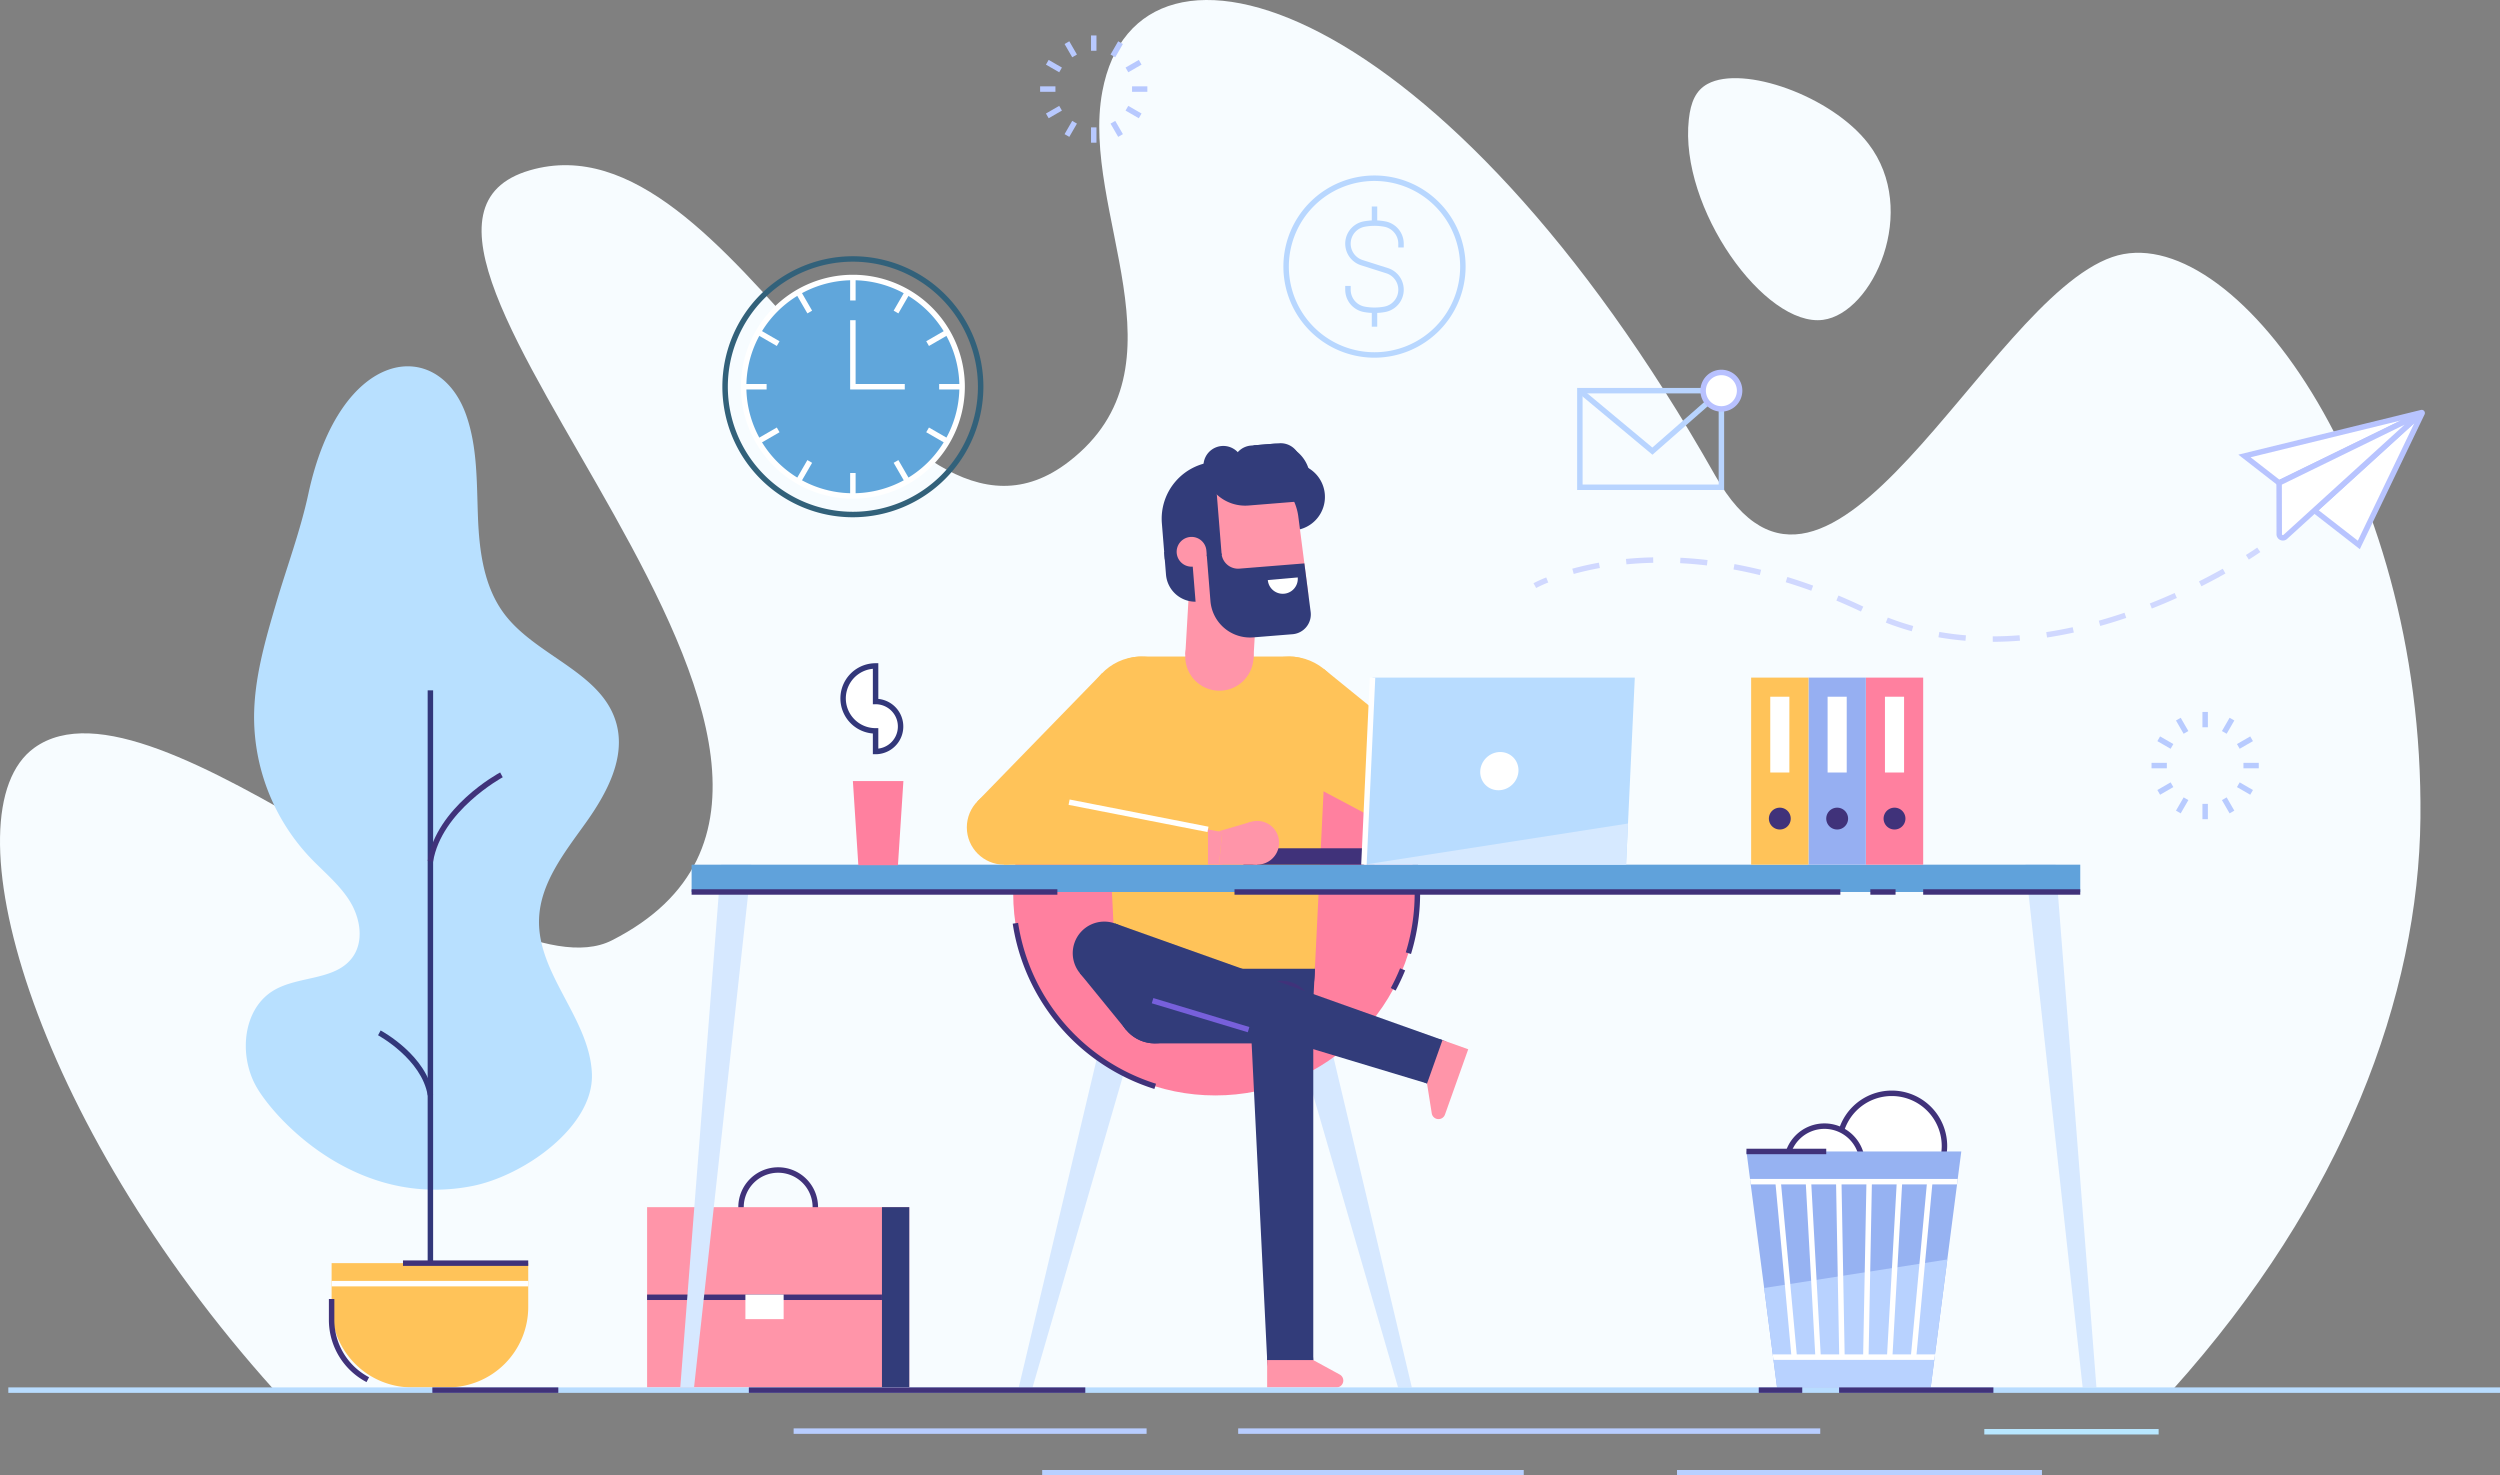 <svg xmlns="http://www.w3.org/2000/svg" width="769.723" height="454.278" viewBox="0 0 769.723 454.278"><rect x="0" y="0" width="769.723" height="454.278" fill="#808080" stroke="none"/><defs><style>.a{fill:#f7fcff;}.b{fill:#d6e8ff;}.c{fill:#ff809f;}.d{fill:#40327a;}.e{fill:#ff95a9;}.f{fill:#323c7a;}.g{fill:#fff;}.h{fill:#7760db;}.i{fill:#ffc359;}.j{fill:#60a2db;}.k{fill:#b8dcff;}.l{fill:#d6e9ff;}.m{fill:none;}.n{fill:#b8e0ff;}.o{fill:#32377a;}.p{fill:#ddd6ff;}.q{fill:#b8cdff;}.r{fill:#b8d0ff;}.s{fill:#b8e7ff;}.t{fill:#96b2f2;}.u{fill:#96aff2;}.v{fill:#32617a;}.w{fill:#60a6db;}.x{fill:#333854;}.y{fill:#b8d2ff;}.z{fill:#f8f7ff;}.aa{fill:#b8d7ff;}.ab{fill:#b8c4ff;}.ac{fill:#d0d8ff;}.ad{fill:#b8d4ff;}.ae{fill:#b8c1ff;}.af{fill:#b8cbff;}.ag{fill:#b8c9ff;}</style></defs><g transform="translate(-93.632 -99.956)"><path class="a" d="M762.456,527.963H178.084c-75.043-83.447-101.243-178-73.9-197.753,37.383-27.007,141.25,77.843,177.826,59.278C386.5,336.432,187.9,172.4,256.785,152.385c63.381-18.414,111.494,131.881,166.01,89.646,37.805-29.288,3.315-76.916,10.235-113.912C444,69.412,538.67,99.531,621.758,246.421c35.026,61.921,83.043-53.727,122.2-67.315,36.357-12.612,95.988,66.475,94.9,172.73C838.3,406.38,815.428,469.013,762.456,527.963Z" transform="translate(0)"/><g transform="translate(407.299 399.814)"><path class="b" d="M561.619,456.58l36.947,127.308h4.246L572.6,456.58Z" transform="translate(-481.792 -456.58)"/><path class="b" d="M507.873,456.58,470.926,583.888H466.68L496.891,456.58Z" transform="translate(-466.68 -456.58)"/></g><circle class="c" cx="62.221" cy="62.221" r="62.221" transform="translate(405.588 312.787)"/><path class="d" d="M609.4,440.63l-1.607-.5a61.63,61.63,0,0,0-3.182-44.5l1.519-.722A63.318,63.318,0,0,1,609.4,440.63Z" transform="translate(-81.336 -46.95)"/><path class="d" d="M508.085,489.026a63.338,63.338,0,0,1-43.624-50.891l1.664-.247a61.646,61.646,0,0,0,42.458,49.532Z" transform="translate(-59.028 -53.791)"/><path class="d" d="M604.386,461.393l-1.48-.8a61.366,61.366,0,0,0,2.86-6.065l1.559.633A63.136,63.136,0,0,1,604.386,461.393Z" transform="translate(-81.065 -56.44)"/><g transform="translate(292.865 459.349)"><path class="d" d="M376.258,551.942a12.278,12.278,0,1,1,12.279-12.278A12.292,12.292,0,0,1,376.258,551.942Zm0-22.875a10.6,10.6,0,1,0,10.6,10.6A10.608,10.608,0,0,0,376.258,529.068Z" transform="translate(-335.898 -527.386)"/><rect class="e" width="80.72" height="55.494" transform="translate(0 12.278)"/><rect class="f" width="8.408" height="55.494" transform="translate(72.312 12.278)"/><rect class="d" width="72.312" height="1.682" transform="translate(0 39.184)"/><rect class="g" width="11.772" height="7.568" transform="translate(30.27 39.184)"/></g><path class="d" d="M563.5,448.919a30.627,30.627,0,0,1-2.22,11.477H504.407A30.66,30.66,0,1,1,563.5,448.919Z" transform="translate(-65.033 -50.667)"/><circle class="d" cx="8.408" cy="8.408" r="8.408" transform="translate(459.401 389.844)"/><circle class="h" cx="11.469" cy="11.469" r="11.469" transform="matrix(0.879, -0.477, 0.477, 0.879, 521.165, 344.919)"/><path class="i" d="M556.315,372.751l48.664,25.884,12.629-19.022-42.776-34.753Z" transform="translate(-73.649 -38.983)"/><circle class="i" cx="16.816" cy="16.816" r="16.816" transform="matrix(0.955, -0.298, 0.298, 0.955, 469.499, 307.882)"/><path class="i" d="M511.589,371.98l-45.314,31.382-14.761-17.419,38.432-39.5Z" transform="translate(-56.967 -39.235)"/><circle class="i" cx="16.816" cy="16.816" r="16.816" transform="matrix(0.062, -0.998, 0.998, 0.062, 427.217, 334.657)"/><circle class="d" cx="11.477" cy="11.477" r="11.477" transform="translate(437.706 398.252)"/><circle class="d" cx="11.477" cy="11.477" r="11.477" transform="translate(474.942 398.252)"/><path class="i" d="M566.828,352.721l-4.111,83.8H501.4l-4.112-83.8a11.772,11.772,0,0,1,11.758-12.348h46.02A11.772,11.772,0,0,1,566.828,352.721Z" transform="translate(-64.251 -38.269)"/><path class="f" d="M563.5,454.723l-.563,11.477-.028.563a11.477,11.477,0,0,1-11.464,10.915h-37.2a11.477,11.477,0,0,1-11.463-10.915l-.028-.563-.563-11.477Z" transform="translate(-65.032 -56.471)"/><circle class="d" cx="7.096" cy="7.096" r="7.096" transform="translate(480.835 518.948) rotate(-46.343)"/><circle class="d" cx="9.724" cy="9.724" r="9.724" transform="translate(478.527 401.926)"/><path class="f" d="M556.647,577.72l-5.256-107.062H570.84V577.72Z" transform="translate(-72.865 -59.007)"/><path class="e" d="M578.97,606.4H557.629v-8.408h14.2l8.15,4.445a2.111,2.111,0,0,1,1.1,1.852h0A2.111,2.111,0,0,1,578.97,606.4Z" transform="translate(-73.858 -79.276)"/><circle class="d" cx="7.096" cy="7.096" r="7.096" transform="translate(526.877 432.199) rotate(-77.056)"/><path class="f" d="M499.431,437.988a9.724,9.724,0,1,1-12.422,5.9A9.723,9.723,0,0,1,499.431,437.988Z" transform="translate(-62.527 -53.717)"/><path class="f" d="M596.756,487.372,494.132,456.417l6.523-18.322L601.516,474Z" transform="translate(-63.751 -53.824)"/><path class="e" d="M621.7,503.736l7.157-20.1-7.921-2.82-4.762,13.379,1.454,9.168a2.112,2.112,0,0,0,1.376,1.658h0A2.111,2.111,0,0,0,621.7,503.736Z" transform="translate(-83.177 -60.624)"/><rect class="e" width="21.021" height="22.778" transform="translate(459.892 278.757) rotate(3.316)"/><path class="e" d="M548.645,338.991a10.51,10.51,0,1,1-9.885-11.1A10.51,10.51,0,0,1,548.645,338.991Z" transform="translate(-69.085 -36.279)"/><path class="f" d="M503.223,471.162,489.051,453.77l14.027-13.392,16.709,14.995Z" transform="translate(-62.942 -54.187)"/><g transform="translate(303.078 366.179)"><path class="b" d="M364.581,416.578l-.883,8.408L346.974,577.52h-4.246l12.553-160.943Z" transform="translate(-342.728 -416.578)"/><path class="b" d="M835.306,416.578l.883,8.408L852.913,577.52h4.246L844.606,416.578Z" transform="translate(-421.135 -416.578)"/></g><rect class="j" width="427.549" height="8.408" transform="translate(306.571 366.179)"/><circle class="i" cx="11.469" cy="11.469" r="11.469" transform="translate(391.309 343.229)"/><rect class="d" width="40.359" height="5.045" transform="translate(476.466 361.134)"/><path class="k" d="M676.466,348.078,674.372,393l-.589,12.671H593.065l2.682-57.6Z" transform="translate(-79.498 -39.496)"/><ellipse class="g" cx="6.025" cy="5.75" rx="6.025" ry="5.75" transform="translate(546.936 337.478) rotate(-44.334)"/><path class="l" d="M674.372,401.509l-.589,12.671H593.065Z" transform="translate(-79.498 -48)"/><path class="f" d="M566.615,290.248l-3.046.246-1.656-20.567,3.046-.245a10.316,10.316,0,0,1,11.112,9.455h0A10.316,10.316,0,0,1,566.615,290.248Z" transform="translate(-74.54 -27.011)"/><path class="f" d="M0,0H15.283a0,0,0,0,1,0,0V16.013a0,0,0,0,1,0,0H9.089A9.089,9.089,0,0,1,0,6.924V0A0,0,0,0,1,0,0Z" transform="matrix(0.997, -0.08, 0.08, 0.997, 452.073, 269.949)"/><path class="f" d="M0,0H5.683A10.906,10.906,0,0,1,16.589,10.906V16.69a9.861,9.861,0,0,1-9.861,9.861H0a0,0,0,0,1,0,0V0A0,0,0,0,1,0,0Z" transform="translate(479.571 237.073) rotate(-4.604)"/><path class="e" d="M558.735,318.133l-27.044,2.178-2.453-30.454a16.826,16.826,0,0,1,15.422-18.123h0A16.827,16.827,0,0,1,562.7,286.346l3,23.189A7.641,7.641,0,0,1,558.735,318.133Z" transform="translate(-69.33 -27.334)"/><path class="m" d="M570.909,303.535l-1.867-14.416Z" transform="translate(-75.674 -30.111)"/><path class="f" d="M17.574,0h0a0,0,0,0,1,0,0V28.768a0,0,0,0,1,0,0H0a0,0,0,0,1,0,0V17.574A17.574,17.574,0,0,1,17.574,0Z" transform="translate(449.948 243.559) rotate(-4.604)"/><path class="e" d="M529.447,305.711l4.57-.368-.367-4.57a4.586,4.586,0,0,0-4.939-4.2h0a4.584,4.584,0,0,0-4.2,4.938h0A4.584,4.584,0,0,0,529.447,305.711Z" transform="translate(-68.583 -31.294)"/><path class="f" d="M565.534,280.182l-17.351,1.4a12.881,12.881,0,0,1-13.858-11.792,6.114,6.114,0,0,1,12.188-.982.641.641,0,0,0,.689.587l17.351-1.4Z" transform="translate(-70.145 -25.982)"/><path class="f" d="M560.278,274.461l-8.632.7a6.113,6.113,0,1,1-.982-12.187l8.633-.7a6.113,6.113,0,1,1,.981,12.187Z" transform="translate(-71.854 -25.834)"/><path class="f" d="M567.505,320.6a6.12,6.12,0,0,1-5.578,6.885l-12.11.975a12.226,12.226,0,0,1-13.167-11.2L535.5,302.99l4.567-.367h0a5.1,5.1,0,0,0,5.488,4.67l20.014-1.612Z" transform="translate(-70.336 -32.26)"/><g transform="translate(463.915 352.705)"><path class="e" d="M559.186,405.394a6.727,6.727,0,1,0-4.568,8.344A6.727,6.727,0,0,0,559.186,405.394Z" transform="translate(-535.921 -400.553)"/><path class="e" d="M543.9,408.192a5.045,5.045,0,1,1-6.258-3.426A5.045,5.045,0,0,1,543.9,408.192Z" transform="translate(-534.013 -401.191)"/><path class="e" d="M551.509,414.061l-11.762.006-1.417-9.888,11.29-3.3Z" transform="translate(-534.701 -400.605)"/></g><path class="i" d="M463.506,389.542l64.946,12.727-.965,10h-3.41l-5.038,0-57.725.007Z" transform="translate(-58.527 -46.096)"/><path class="e" d="M539.372,414.51l.965-10-4.373-.857,0,10.856Z" transform="translate(-70.409 -48.342)"/><rect class="i" width="9.529" height="9.529" transform="translate(429.007 344.287)"/><rect class="g" width="1.682" height="43.573" transform="translate(422.633 347.763) rotate(-78.919)"/><rect class="h" width="1.682" height="30.883" transform="translate(448.249 408.86) rotate(-73.214)"/><path class="n" d="M202.915,273.292c-2.473,11.458-6.616,22.49-9.925,33.735-3.405,11.575-6.84,23.349-6.8,35.415a63.2,63.2,0,0,0,17.056,42.693c4.222,4.471,9.151,8.38,12.4,13.6s4.45,12.387.819,17.35c-5.239,7.159-16.447,5.607-24.108,10.08-9.647,5.631-10.987,19.983-5.487,29.7s30.544,37.536,66.279,30.649c15.994-3.083,37.674-18.3,37.055-34.58-.643-16.949-16.828-30.677-16.277-47.629.362-11.106,7.827-20.492,14.291-29.53s12.485-20.05,9.509-30.756c-4.381-15.76-24.676-20.626-34.5-33.7-6.33-8.42-7.723-19.494-8.116-30.02s-.124-21.312-3.635-31.243C242.957,224.971,212.723,227.844,202.915,273.292Z" transform="translate(-14.328 -21.352)"/><rect class="o" width="1.682" height="182.669" transform="translate(225.304 312.506)"/><path class="d" d="M251.9,410.312l-1.66-.274c2.719-16.524,21.512-26.8,22.311-27.231l.8,1.482C273.164,384.39,254.487,394.61,251.9,410.312Z" transform="translate(-24.929 -45.024)"/><path class="o" d="M247.35,497.285c-1.836-11.161-15.152-18.451-15.286-18.524l.8-1.481c.578.311,14.176,7.747,16.149,19.731Z" transform="translate(-22.035 -60.061)"/><path class="i" d="M0,0H60.539a0,0,0,0,1,0,0V13.505A24.747,24.747,0,0,1,35.792,38.253H24.747A24.747,24.747,0,0,1,0,13.505V0A0,0,0,0,1,0,0Z" transform="translate(195.732 488.869)"/><path class="d" d="M225.649,601.2a21.611,21.611,0,0,1-11.589-19.175v-6.415h1.682v6.415a19.931,19.931,0,0,0,10.69,17.686Z" transform="translate(-19.169 -75.714)"/><rect class="g" width="60.539" height="1.682" transform="translate(195.732 494.334)"/><rect class="k" width="767.16" height="1.682" transform="translate(96.195 527.121)"/><g transform="translate(474.853 539.738)"><path class="p" d="M547.023,623.994h0Z" transform="translate(-547.022 -623.153)"/><rect class="q" width="179.215" height="1.682"/></g><g transform="translate(609.961 552.552)"><path class="p" d="M707.708,639.234h0Z" transform="translate(-707.708 -638.393)"/><rect class="r" width="112.366" height="1.682"/></g><g transform="translate(414.513 552.552)"><path class="p" d="M475.26,639.234h0Z" transform="translate(-475.26 -638.393)"/><rect class="r" width="148.267" height="1.682"/></g><g transform="translate(704.577 539.935)"><path class="q" d="M820.236,624.228h0Z" transform="translate(-820.236 -623.387)"/><rect class="s" width="53.675" height="1.682" transform="translate(0)"/></g><g transform="translate(337.981 539.738)"><path class="q" d="M384.239,623.994h0Z" transform="translate(-384.239 -623.153)"/><rect class="q" width="108.675" height="1.682" transform="translate(0)"/></g><rect class="d" width="38.563" height="1.682" transform="translate(217.708 488.028)"/><path class="a" d="M712,141.225c.586-5.294,2.13-8.9,5.8-10.889,10.868-5.894,38.141,3.669,49.482,18.422,15.814,20.574,1.391,52.211-13.972,54.231C735.433,205.339,708.977,168.554,712,141.225Z" transform="translate(-98.392 -4.555)"/><path class="g" d="M567.089,311.4a4.624,4.624,0,1,1-9.213.816Z" transform="translate(-73.897 -33.657)"/><g transform="translate(657.467 434.17)"><circle class="g" cx="16.221" cy="16.221" r="16.221" transform="matrix(0.161, -0.987, 0.987, 0.161, 0, 32.018)"/><path class="d" d="M783.125,533.421a17.062,17.062,0,1,1,17.062-17.062A17.081,17.081,0,0,1,783.125,533.421Zm0-32.442a15.38,15.38,0,1,0,15.38,15.38A15.4,15.4,0,0,0,783.125,500.979Z" transform="translate(-764.503 -497.736)"/></g><g transform="translate(640.082 443.08)"><circle class="g" cx="11.674" cy="11.674" r="11.674" transform="translate(0 9.011) rotate(-22.702)"/><path class="d" d="M759.329,536.35a12.515,12.515,0,1,1,12.516-12.516A12.531,12.531,0,0,1,759.329,536.35Zm0-23.349a10.834,10.834,0,1,0,10.834,10.833A10.846,10.846,0,0,0,759.329,513Z" transform="translate(-744.053 -508.559)"/></g><path class="t" d="M799.289,521.59l-1.1,8.467-.21,1.682-2.993,23.106-3.649,28.109-.362,2.808-1.1,8.475H742.559l-1.1-8.475-.219-1.682-2.649-20.449-4.137-31.892-.21-1.682-1.1-8.467Z" transform="translate(-101.795 -67.115)"/><g transform="translate(632.789 308.583)"><rect class="c" width="17.657" height="57.596" transform="translate(35.314)"/><rect class="g" width="5.886" height="23.333" transform="translate(41.2 5.886)"/><path class="d" d="M790.084,399.067a3.363,3.363,0,1,1-3.363-3.363A3.363,3.363,0,0,1,790.084,399.067Z" transform="translate(-742.577 -355.659)"/><rect class="u" width="17.657" height="57.596" transform="translate(17.657)"/><rect class="g" width="5.886" height="23.333" transform="translate(23.543 5.886)"/><path class="d" d="M769.084,399.067a3.363,3.363,0,1,1-3.363-3.363A3.363,3.363,0,0,1,769.084,399.067Z" transform="translate(-739.234 -355.659)"/><rect class="i" width="17.657" height="57.596"/><rect class="g" width="5.886" height="23.333" transform="translate(5.886 5.886)"/><path class="d" d="M748.084,399.067a3.363,3.363,0,1,1-3.363-3.363A3.363,3.363,0,0,1,748.084,399.067Z" transform="translate(-735.892 -355.659)"/></g><path class="v" d="M398.329,274.15a40.185,40.185,0,1,1,40.185-40.185A40.231,40.231,0,0,1,398.329,274.15Zm0-78.689a38.5,38.5,0,1,0,38.5,38.5A38.548,38.548,0,0,0,398.329,195.461Z" transform="translate(-42.104 -14.935)"/><g transform="translate(321.751 184.556)"><circle class="w" cx="33.633" cy="33.633" r="33.633" transform="translate(0.841 0.841)"/><path class="g" d="M399.411,269.519a34.474,34.474,0,1,1,34.474-34.474A34.513,34.513,0,0,1,399.411,269.519Zm0-67.266A32.792,32.792,0,1,0,432.2,235.046,32.829,32.829,0,0,0,399.411,202.254Z" transform="translate(-364.937 -200.572)"/></g><g transform="translate(322.592 185.397)"><g transform="translate(32.792 0)"><path class="x" d="M405.937,201.572v0Z" transform="translate(-405.096 -201.572)"/><rect class="g" width="1.682" height="7.074"/><g transform="translate(0 60.192)"><path class="x" d="M405.937,273.159v0Z" transform="translate(-405.096 -273.159)"/><rect class="g" width="1.682" height="7.074"/></g></g><g transform="translate(16.088 4.085)"><path class="x" d="M385.937,206.931l3.537,6.126Z" transform="translate(-385.209 -206.51)"/><rect class="g" width="1.682" height="7.074" transform="translate(0 0.841) rotate(-29.999)"/><g transform="translate(30.096 52.128)"><path class="x" d="M421.731,268.927l3.537,6.126Z" transform="translate(-421.003 -268.506)"/><rect class="g" width="1.682" height="7.074" transform="translate(0 0.841) rotate(-29.999)"/></g></g><g transform="translate(4.086 16.088)"><path class="x" d="M371.3,221.572l6.126,3.537Z" transform="translate(-370.876 -220.844)"/><rect class="g" width="1.682" height="7.074" transform="translate(0 1.457) rotate(-60.001)"/><g transform="translate(52.128 30.096)"><path class="x" d="M433.292,257.365l6.126,3.537Z" transform="translate(-432.872 -256.637)"/><rect class="g" width="1.682" height="7.074" transform="matrix(0.5, -0.866, 0.866, 0.5, 0, 1.457)"/></g></g><g transform="translate(0 32.792)"><path class="x" d="M365.937,241.572h0Z" transform="translate(-365.937 -240.731)"/><rect class="g" width="7.074" height="1.682" transform="translate(0)"/><g transform="translate(60.192)"><path class="x" d="M437.524,241.572h0Z" transform="translate(-437.524 -240.731)"/><rect class="g" width="7.074" height="1.682"/></g></g><g transform="translate(4.086 16.088)"><g transform="translate(0 30.096)"><path class="x" d="M371.3,260.9l6.126-3.537Z" transform="translate(-370.876 -256.637)"/><rect class="g" width="7.074" height="1.682" transform="matrix(0.866, -0.5, 0.5, 0.866, 0, 3.536)"/></g><g transform="translate(52.128)"><path class="x" d="M433.292,225.109l6.126-3.537Z" transform="translate(-432.872 -220.844)"/><rect class="g" width="7.074" height="1.682" transform="translate(0 3.536) rotate(-29.995)"/></g></g><g transform="translate(16.089 4.085)"><g transform="translate(0 52.128)"><path class="x" d="M385.937,275.053l3.537-6.126Z" transform="translate(-385.209 -268.506)"/><rect class="g" width="7.074" height="1.682" transform="translate(0 6.127) rotate(-60.005)"/></g><g transform="translate(30.096)"><path class="x" d="M421.731,213.057l3.537-6.126Z" transform="translate(-421.003 -206.51)"/><rect class="g" width="7.074" height="1.682" transform="translate(0 6.127) rotate(-60.005)"/></g></g><path class="g" d="M421.757,238.534h-16.82V217.2h1.682v19.649h15.138Z" transform="translate(-372.145 -204.06)"/></g><path class="c" d="M419.811,411.865H407.619l-1.682-25.894h15.555Z" transform="translate(-49.712 -45.527)"/><g transform="translate(352.38 304.154)"><path class="g" d="M420.055,362.457a7.7,7.7,0,0,1-7.694,7.694V363.8a9.994,9.994,0,1,1,0-19.987v10.946A7.7,7.7,0,0,1,420.055,362.457Z" transform="translate(-401.523 -342.97)"/><path class="o" d="M412.2,370.832h-.841v-6.384a10.835,10.835,0,0,1,.841-21.637h.841V353.8a8.538,8.538,0,0,1-.841,17.034Zm-.841-26.3A9.153,9.153,0,0,0,412.2,362.8h.841v6.3a6.856,6.856,0,0,0-.841-13.661h-.841Z" transform="translate(-401.364 -342.811)"/></g><path class="y" d="M796.016,561.14l-3.649,28.109-.362,2.808-1.1,8.475H743.591l-1.1-8.475-.219-1.682-2.649-20.449Z" transform="translate(-102.827 -73.41)"/><g transform="translate(632.452 462.943)"><path class="g" d="M750.378,586.593l-1.673.151-.084-.916-4.826-52.341-.067-.765,1.682-.151.084.917,4.818,52.341Z" transform="translate(-735.932 -531.806)"/><rect class="g" width="1.681" height="54.105" transform="translate(17.138 0.888) rotate(-3.152)"/><rect class="g" width="1.682" height="54.032" transform="translate(26.478 0.857) rotate(-1.039)"/><rect class="g" width="54.032" height="1.682" transform="matrix(0.019, -1, 1, 0.019, 34.811, 54.849)"/><rect class="g" width="54.107" height="1.681" transform="matrix(0.056, -0.998, 0.998, 0.056, 42.15, 54.818)"/><path class="g" d="M800.011,532.722l-.067.765-4.86,52.341-.084.916-1.673-.151.067-.765,4.86-52.341.084-.917Z" transform="translate(-743.828 -531.806)"/><path class="g" d="M734.457,531.661l.21,1.682h63.524l.21-1.682ZM791.4,585.684H741.453l.219,1.682h49.516l.362-2.809v-.041Z" transform="translate(-734.457 -531.661)"/></g><rect class="g" width="57.659" height="1.682" transform="matrix(0.046, -0.999, 0.999, 0.046, 512.73, 366.14)"/><g transform="translate(306.57 373.746)"><path class="z" d="M346.882,426.578h0Z" transform="translate(-346.882 -425.737)"/><rect class="d" width="112.619" height="1.682" transform="translate(0)"/></g><g transform="translate(473.72 373.746)"><path class="z" d="M545.675,426.578h0Z" transform="translate(-545.675 -425.737)"/><rect class="d" width="186.541" height="1.682"/></g><g transform="translate(685.76 373.746)"><path class="z" d="M797.857,426.578h0Z" transform="translate(-797.857 -425.737)"/><rect class="d" width="48.359" height="1.682" transform="translate(0)"/></g><g transform="translate(669.492 373.746)"><path class="z" d="M778.509,426.578h0Z" transform="translate(-778.509 -425.737)"/><rect class="d" width="7.76" height="1.682"/></g><g transform="translate(631.346 453.635)"><path class="z" d="M733.142,521.59h0Z" transform="translate(-733.142 -520.749)"/><rect class="d" width="24.565" height="1.682"/></g><g transform="translate(659.868 527.123)"><path class="z" d="M767.064,608.99h0Z" transform="translate(-767.063 -608.15)"/><rect class="d" width="47.514" height="1.682" transform="translate(0 0)"/></g><g transform="translate(324.191 527.123)"><path class="z" d="M367.839,608.99h0Z" transform="translate(-367.839 -608.15)"/><rect class="d" width="103.594" height="1.682" transform="translate(0 0)"/></g><g transform="translate(226.75 527.123)"><path class="z" d="M251.951,608.99h0Z" transform="translate(-251.951 -608.15)"/><rect class="d" width="38.78" height="1.682" transform="translate(0 0)"/></g><g transform="translate(635.131 527.123)"><path class="z" d="M737.643,608.99h0Z" transform="translate(-737.643 -608.15)"/><rect class="d" width="13.393" height="1.682" transform="translate(0 0)"/></g><g transform="translate(488.776 153.986)"><g transform="translate(19.041 9.548)"><path class="aa" d="M595.236,209.164a18.068,18.068,0,0,1-3.3-.3,6.985,6.985,0,0,1-5.713-6.867v-1.166h1.682v1.166a5.3,5.3,0,0,0,4.337,5.214,16.363,16.363,0,0,0,5.981,0,5.3,5.3,0,0,0,.639-10.267l-7.768-2.466a6.984,6.984,0,0,1,.842-13.524,18.064,18.064,0,0,1,6.593,0,6.985,6.985,0,0,1,5.712,6.867v1.167h-1.682v-1.167a5.3,5.3,0,0,0-4.336-5.213,16.321,16.321,0,0,0-5.98,0,5.3,5.3,0,0,0-.639,10.266l7.768,2.467a6.984,6.984,0,0,1-.842,13.523A18.151,18.151,0,0,1,595.236,209.164Z" transform="translate(-586.227 -176.378)"/><rect class="aa" width="1.682" height="5.11" transform="translate(8.168)"/><rect class="aa" width="1.682" height="5.11" transform="translate(8.168 31.894)"/></g><path class="aa" d="M591.631,220.315a28.05,28.05,0,1,1,28.051-28.051A28.083,28.083,0,0,1,591.631,220.315Zm0-54.419A26.369,26.369,0,1,0,618,192.264,26.4,26.4,0,0,0,591.631,165.9Z" transform="translate(-563.581 -164.214)"/></g><g transform="translate(782.79 226.14)"><g transform="translate(0 0)"><path class="g" d="M970.2,251.244l-19.486,40.541L937.04,281.15,969.5,251.616a.039.039,0,0,0-.043-.063L926.171,272.69l-10.672-8.3,54.532-13.355A.147.147,0,0,1,970.2,251.244Z" transform="translate(-913.612 -250.188)"/><path class="ab" d="M950.66,292.93l-15.282-11.889,29.047-26.43-38.714,18.907-12.456-9.69,56.219-13.768a.98.98,0,0,1,.994.327,1,1,0,0,1,.13,1.063Zm-12.672-11.99,12.059,9.383,17.392-36.181ZM917.03,264.633l8.886,6.912,37.329-18.23Z" transform="translate(-913.255 -250.029)"/></g><g transform="translate(11.716 0.297)"><path class="g" d="M971.518,251.714,939.06,281.248,930.1,289.4a1.116,1.116,0,0,1-1.867-.822l-.038-15.786v0l43.284-21.137A.039.039,0,0,1,971.518,251.714Z" transform="translate(-927.349 -250.583)"/><path class="ab" d="M929.193,290.335a1.972,1.972,0,0,1-.8-.17,1.932,1.932,0,0,1-1.167-1.786l-.04-16.313.474-.235,43.922-21.45.88,1.174-.541.579L930.5,289.822A1.937,1.937,0,0,1,929.193,290.335Zm-.319-17.223.036,15.264a.261.261,0,0,0,.164.251.264.264,0,0,0,.3-.049l37.273-33.911Z" transform="translate(-927.189 -250.382)"/></g></g><g transform="translate(565.782 268.553)"><path class="ac" d="M916.929,304.176l-.9-1.422c2.225-1.4,3.46-2.274,3.473-2.284l.97,1.373C920.426,301.879,919.2,302.746,916.929,304.176Z" transform="translate(-696.689 -300.47)"/><path class="ac" d="M798.823,330.053l-.005-1.682c2.7-.008,5.479-.124,8.259-.348l.134,1.676C804.388,329.927,801.566,330.046,798.823,330.053Zm-8.395-.329c-2.813-.231-5.618-.59-8.338-1.068l.291-1.656c2.67.468,5.423.821,8.185,1.049Zm25.113-1-.253-1.662c2.673-.406,5.411-.914,8.141-1.509l.358,1.643C821.023,327.8,818.248,328.317,815.541,328.728Zm-41.654-1.922a83.688,83.688,0,0,1-7.983-2.655l.611-1.566a81.793,81.793,0,0,0,7.821,2.6Zm58.034-1.636-.453-1.619c2.608-.73,5.272-1.555,7.92-2.451l.539,1.593C837.252,323.6,834.559,324.432,831.922,325.17Zm-73.68-4.435c-2.512-1.191-5.059-2.33-7.572-3.383l.651-1.55c2.534,1.064,5.106,2.212,7.642,3.414Zm89.552-.926-.617-1.565c2.533-1,5.106-2.084,7.645-3.224l.689,1.534C852.948,317.706,850.351,318.8,847.793,319.81Zm-104.845-5.478c-2.614-.949-5.259-1.832-7.862-2.626l.491-1.608c2.63.8,5.3,1.7,7.943,2.654Zm120.122-1.377-.757-1.5c2.479-1.249,4.943-2.56,7.327-3.9l.823,1.467C868.06,310.371,865.573,311.694,863.071,312.954ZM727.1,309.509c-2.7-.662-5.426-1.245-8.1-1.733l.3-1.655c2.7.494,5.462,1.085,8.2,1.754Zm-57.292-.349-.448-1.621c2.635-.727,5.394-1.353,8.2-1.859l.3,1.655C675.1,307.832,672.394,308.446,669.807,309.16Zm41.006-2.617c-2.755-.325-5.529-.56-8.246-.7l.086-1.679c2.753.139,5.565.376,8.357.706Zm-24.771-.339-.162-1.673c2.747-.267,5.567-.432,8.381-.491l.034,1.682C691.525,305.78,688.748,305.942,686.043,306.2Z" transform="translate(-657.424 -301.038)"/><path class="ac" d="M655.981,314.651l-.816-1.47a38.08,38.08,0,0,1,3.915-1.785l.629,1.559A37.363,37.363,0,0,0,655.981,314.651Z" transform="translate(-655.165 -302.209)"/></g><g transform="translate(579.213 213.789)"><g transform="translate(0 5.613)"><path class="ad" d="M716.4,273.442H671.139V242.015H716.4Zm-43.575-1.682h41.893V243.7H672.821Z" transform="translate(-671.139 -242.015)"/><path class="ad" d="M694.383,262.615,671.5,243.538l1.077-1.292L694.355,260.4l20.7-18.143,1.109,1.265Z" transform="translate(-671.196 -242.052)"/></g><g transform="translate(37.961 0)"><path class="g" d="M728.514,241.952a5.613,5.613,0,1,1-5.613-5.613A5.613,5.613,0,0,1,728.514,241.952Z" transform="translate(-716.446 -235.498)"/><path class="ae" d="M722.741,248.247a6.454,6.454,0,1,1,6.453-6.454A6.461,6.461,0,0,1,722.741,248.247Zm0-11.227a4.772,4.772,0,1,0,4.772,4.772A4.778,4.778,0,0,0,722.741,237.021Z" transform="translate(-716.287 -235.339)"/></g></g><g transform="translate(756.065 319.158)"><g transform="translate(15.668)"><rect class="af" width="1.682" height="4.717"/><rect class="af" width="1.682" height="4.717" transform="translate(0 28.301)"/></g><g transform="translate(7.526 1.791)"><rect class="af" width="1.682" height="4.717" transform="matrix(0.866, -0.5, 0.5, 0.866, 0, 0.841)"/><rect class="af" width="1.682" height="4.717" transform="matrix(0.866, -0.5, 0.5, 0.866, 14.15, 25.35)"/></g><g transform="translate(1.792 7.526)"><rect class="af" width="1.682" height="4.717" transform="matrix(0.5, -0.866, 0.866, 0.5, 0, 1.457)"/><rect class="af" width="1.682" height="4.717" transform="translate(24.509 15.607) rotate(-59.998)"/></g><g transform="translate(0 15.668)"><rect class="af" width="4.717" height="1.682"/><rect class="af" width="4.717" height="1.682" transform="translate(28.301)"/></g><g transform="translate(1.792 7.526)"><rect class="af" width="4.717" height="1.682" transform="matrix(0.866, -0.5, 0.5, 0.866, 0, 16.508)"/><rect class="af" width="4.717" height="1.682" transform="translate(24.509 2.358) rotate(-29.995)"/></g><g transform="translate(7.526 1.791)"><rect class="af" width="4.717" height="1.682" transform="matrix(0.5, -0.866, 0.866, 0.5, 0, 28.594)"/><rect class="af" width="4.717" height="1.682" transform="translate(14.15 4.085) rotate(-60.005)"/></g></g><g transform="translate(413.873 110.871)"><g transform="translate(15.668)"><rect class="ag" width="1.682" height="4.717"/><rect class="ag" width="1.682" height="4.717" transform="translate(0 28.301)"/></g><g transform="translate(7.526 1.792)"><rect class="ag" width="1.682" height="4.717" transform="translate(0 0.841) rotate(-29.999)"/><rect class="ag" width="1.682" height="4.717" transform="translate(14.15 25.35) rotate(-29.999)"/></g><g transform="translate(1.791 7.526)"><rect class="ag" width="1.682" height="4.717" transform="translate(0 1.457) rotate(-60.003)"/><rect class="ag" width="1.682" height="4.716" transform="matrix(0.5, -0.866, 0.866, 0.5, 24.51, 15.607)"/></g><g transform="translate(0 15.668)"><rect class="ag" width="4.717" height="1.682"/><rect class="ag" width="4.716" height="1.682" transform="translate(28.301)"/></g><g transform="translate(1.791 7.527)"><rect class="ag" width="4.717" height="1.682" transform="translate(0 16.508) rotate(-29.995)"/><rect class="ag" width="4.716" height="1.682" transform="translate(24.509 2.358) rotate(-29.995)"/></g><g transform="translate(7.526 1.792)"><rect class="ag" width="4.717" height="1.682" transform="matrix(0.5, -0.866, 0.866, 0.5, 0, 28.594)"/><rect class="ag" width="4.717" height="1.682" transform="translate(14.15 4.085) rotate(-60.005)"/></g></g></g></svg>